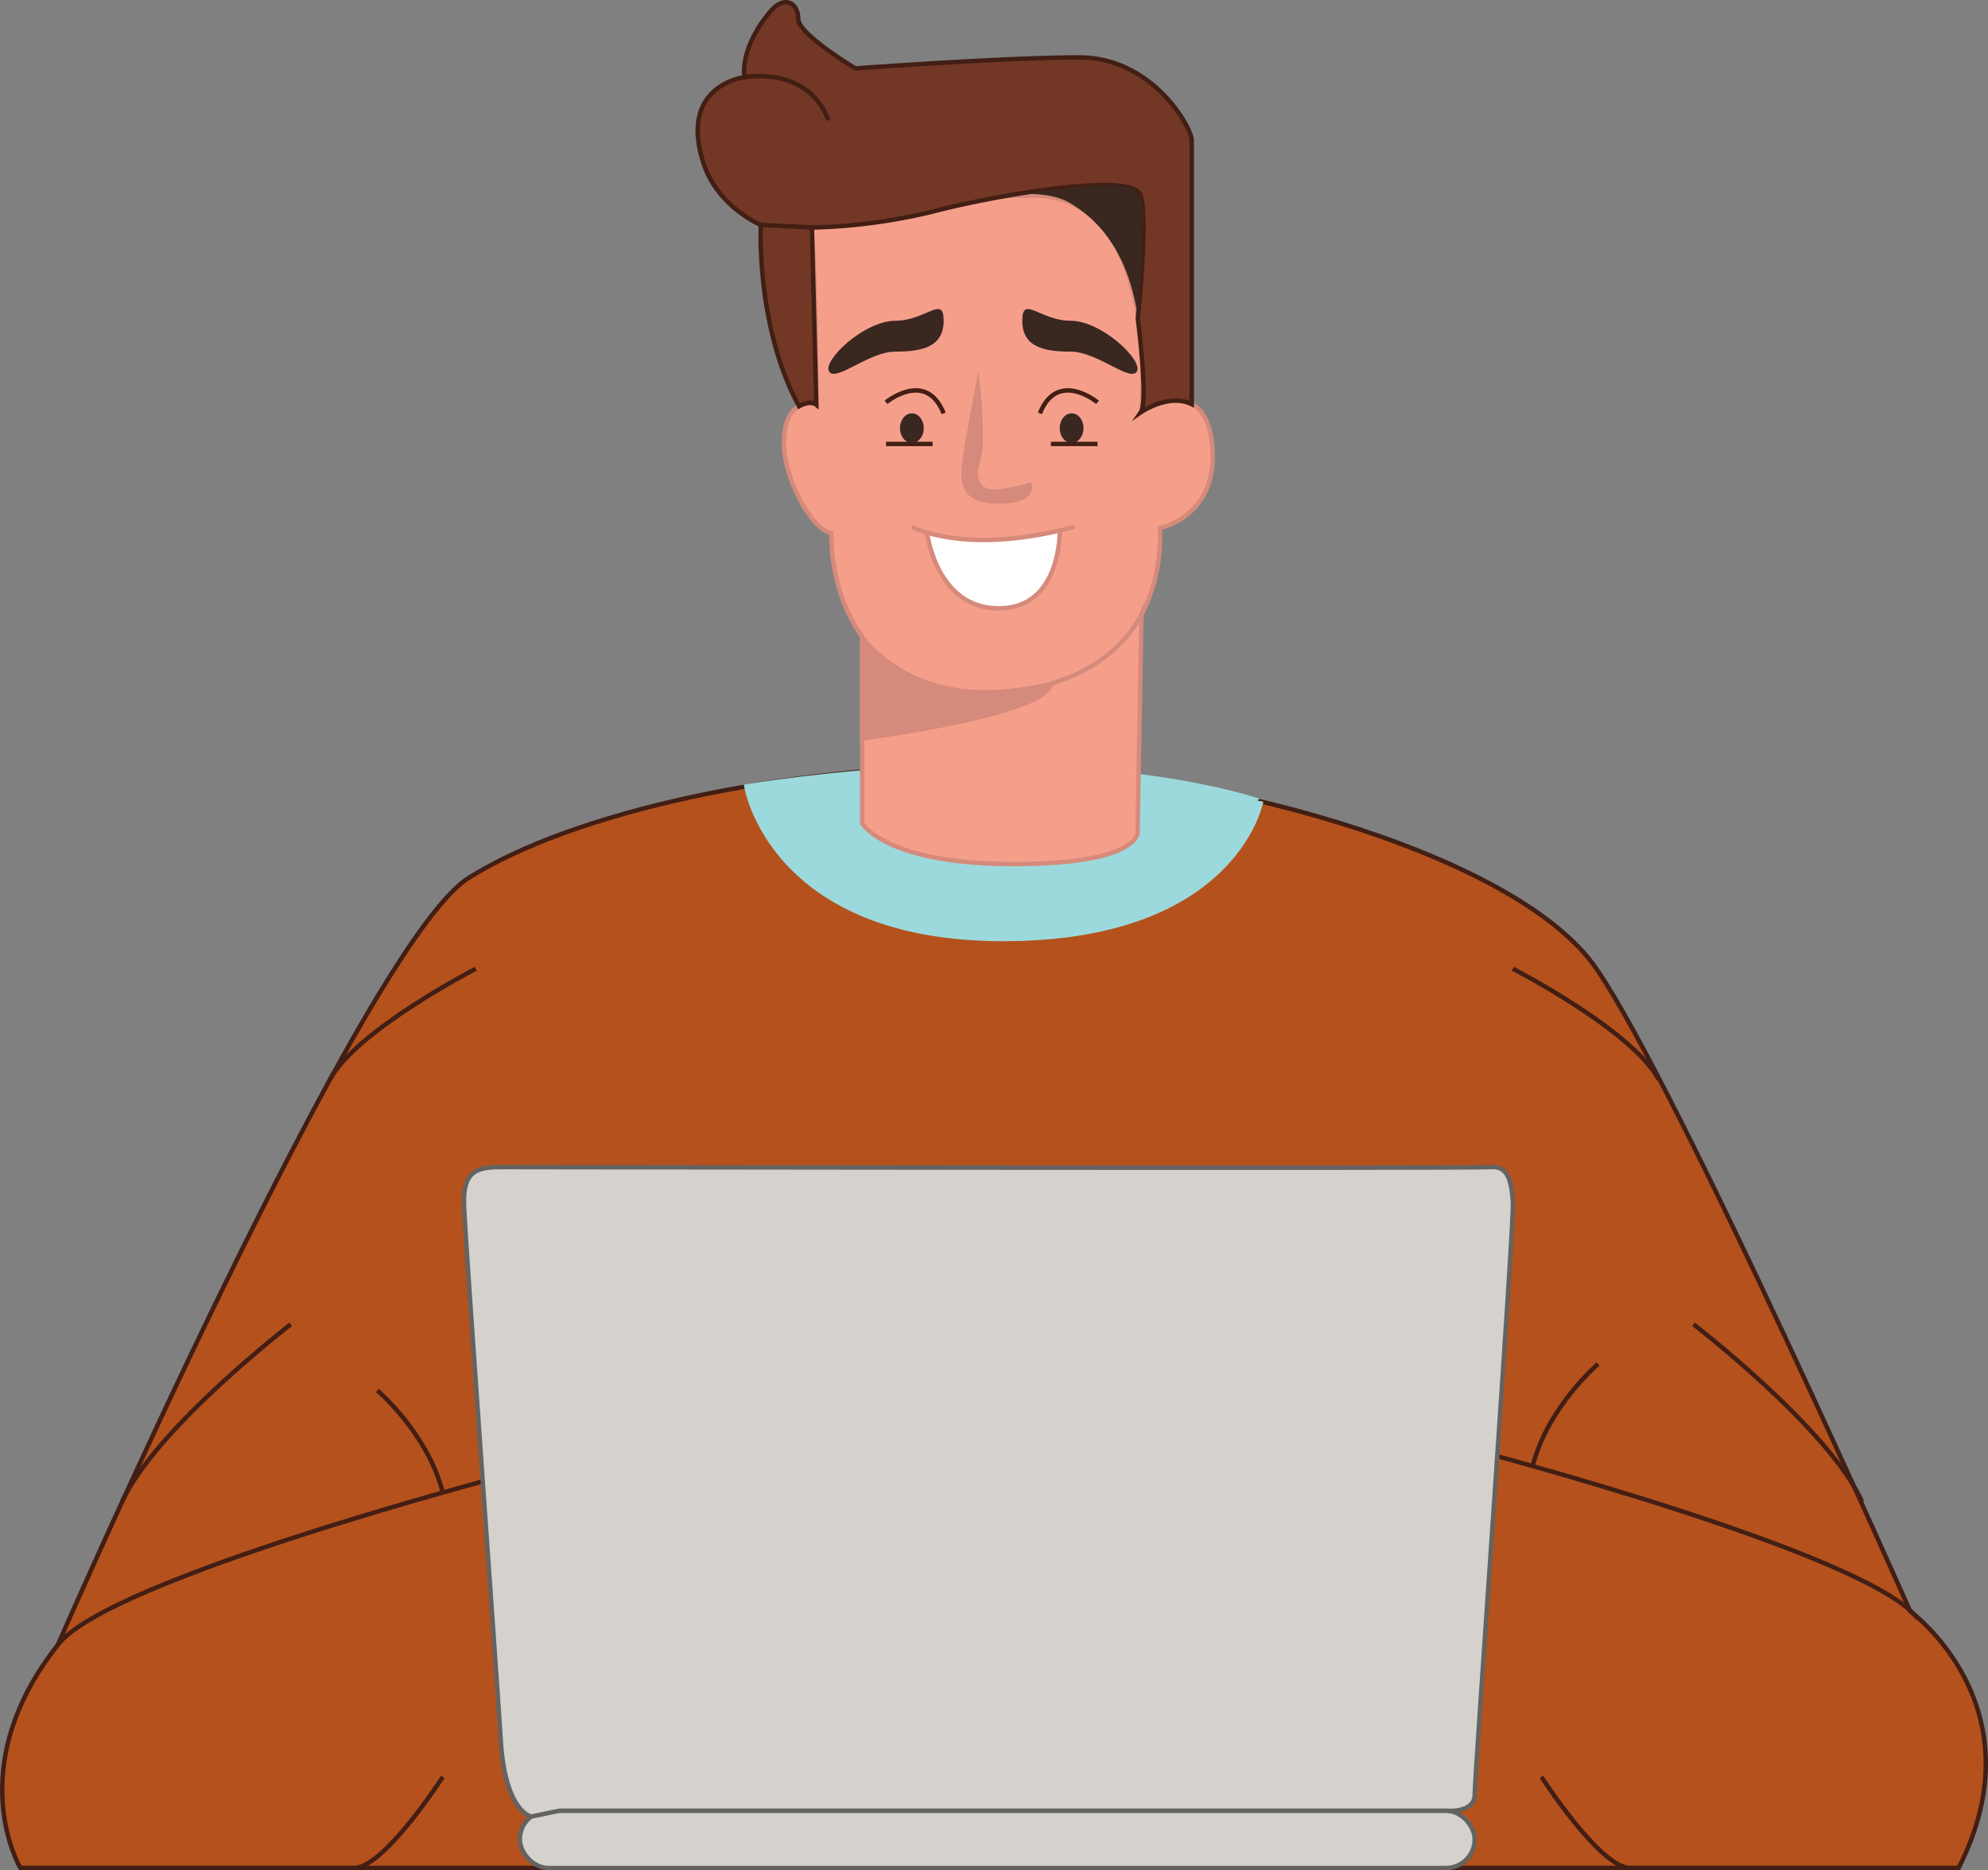 <svg id="Capa_2" data-name="Capa 2" xmlns="http://www.w3.org/2000/svg" viewBox="0 0 451.11 424.27"><rect x="0" y="0" width="451.11" height="424.27" fill="#808080" stroke="none"/><defs><style>.cls-1{fill:#b5511c;}.cls-1,.cls-4,.cls-5{stroke:#421e14;}.cls-1,.cls-10,.cls-2,.cls-4,.cls-5,.cls-6,.cls-7,.cls-8,.cls-9{stroke-miterlimit:10;}.cls-2{fill:#f59f8b;}.cls-2,.cls-6,.cls-7,.cls-8{stroke:#d68a7b;}.cls-3{fill:#392720;}.cls-4,.cls-7{fill:none;}.cls-5{fill:#723825;}.cls-6{fill:#d68a7b;}.cls-8{fill:#fff;}.cls-9{fill:#9cd9dd;stroke:#9cd9dd;}.cls-10{fill:#d5d1cd;stroke:#636362;}</style></defs><title>persona-pc</title><path class="cls-1" d="M27,500s-13.56-22.63,8.47-50.59c0,0,69.49-159.06,93.22-174S199.88,250,246.49,250,366,268.9,384.63,296s71.19,145.76,71.19,145.76,29.66,21.53,11,58.22H27Z" transform="translate(-22.37 -76.23)"/><path class="cls-2" d="M217.68,120.59s-11.86-.92-11,9.25,1,38.2,1,38.2-7.43-2.3-7.43,8.78c0,7.63,6.08,19.49,10.75,20.34,0,0-1.43,36.14,35,36.14,43.07,0,39.55-37.29,39.55-37.29s13.56-2.54,11.86-19.07-16.1-7.2-16.1-7.2,5.08-50-25.42-49.15S217.68,120.59,217.68,120.59Z" transform="translate(-22.37 -76.23)"/><path class="cls-3" d="M225.5,156c6,0,11-1,11-7s-4,0-11,0-16.5,9-15,11.5S219.5,156,225.5,156Z" transform="translate(-22.37 -76.23)"/><path class="cls-4" d="M223.42,167.5s9.08-7.5,13.08,2.5" transform="translate(-22.37 -76.23)"/><line class="cls-4" x1="201.05" y1="100.71" x2="211.63" y2="100.71"/><ellipse class="cls-3" cx="206.92" cy="97.13" rx="2.7" ry="3.36"/><path class="cls-5" d="M281.24,169.75s6.33-4.4,11.55-1.82c0,0,0-57.17,0-59.92S284,89.25,267.25,89.25s-50.75,2.5-50.75,2.5-13-7.75-13-11.25-3-5.5-6.25-1.75-6.5,9.5-6,15c0,0-15,1.8-9.25,19.5,3.25,10,13,14,13,14s-1.11,23.27,8.69,41.14c0,0,2.54-1.53,3.92-.34l-1-40.2a128.42,128.42,0,0,0,27.34-3.6c13-3.44,45.5-9.36,47.25-3.68s-0.65,27.91-.65,27.91S283,167.24,281.24,169.75Z" transform="translate(-22.37 -76.23)"/><line class="cls-4" x1="172.63" y1="51.02" x2="184.29" y2="51.61"/><path class="cls-3" d="M253,120.25s7.7-.64,12.12,2,13.09,9,15.49,26.26c0,0,1.57-22.58,1.11-25.25s-0.9-5.43-8.71-5S253,120.25,253,120.25Z" transform="translate(-22.37 -76.23)"/><path class="cls-3" d="M265.34,156c-6,0-11-1-11-7s4,0,11,0,16.5,9,15,11.5S271.34,156,265.34,156Z" transform="translate(-22.37 -76.23)"/><path class="cls-4" d="M271.42,167.5s-9.08-7.5-13.08,2.5" transform="translate(-22.37 -76.23)"/><line class="cls-4" x1="249.05" y1="100.71" x2="238.47" y2="100.71"/><ellipse class="cls-3" cx="243.17" cy="97.13" rx="2.7" ry="3.36"/><path class="cls-6" d="M244.25,163.75s1.5,13,0,17.25,0.67,7.25,4.59,6.75a47.91,47.91,0,0,0,7.16-1.5s1.42,3.75-7.16,3.75-8.34-5-7.34-11S244.25,163.75,244.25,163.75Z" transform="translate(-22.37 -76.23)"/><path class="cls-7" d="M229.3,195.75s12.22,6.75,36.84,0" transform="translate(-22.37 -76.23)"/><path class="cls-8" d="M232.73,197.06c4.72,1.41,14.31,3,28.83-.18l1.29-.3s0.41,17.66-13.84,17.66S232.73,197.06,232.73,197.06Z" transform="translate(-22.37 -76.23)"/><path class="cls-4" d="M191.25,93.75s14.43-2.75,19.09,9.75" transform="translate(-22.37 -76.23)"/><path class="cls-9" d="M191.73,254.63s5.52,34.62,58.27,34.62,58.54-31.18,58.54-31.18S266.71,243,191.73,254.63Z" transform="translate(-22.37 -76.23)"/><path class="cls-2" d="M218,220.76V263s5.25,9.25,34.25,9.25S280.5,265,280.5,265l0.89-49.42s-7.53,17.73-35.46,17.73C226.59,233.31,218,220.76,218,220.76Z" transform="translate(-22.37 -76.23)"/><path class="cls-4" d="M130.33,296s-27.08,13.93-33.08,25.11" transform="translate(-22.37 -76.23)"/><path class="cls-4" d="M88.33,376.67s-30.7,23.63-38.23,40.2" transform="translate(-22.37 -76.23)"/><path class="cls-4" d="M138,410.67S46.62,434.48,35.47,449.41" transform="translate(-22.37 -76.23)"/><path class="cls-4" d="M108,391.67s11.37,9.63,14.85,23.15" transform="translate(-22.37 -76.23)"/><path class="cls-4" d="M122.85,479.33S110,499.33,103,500" transform="translate(-22.37 -76.23)"/><path class="cls-4" d="M365.67,296s27.08,13.93,33.08,25.11" transform="translate(-22.37 -76.23)"/><path class="cls-4" d="M406.67,376.67s30.7,23.63,38.23,40.2" transform="translate(-22.37 -76.23)"/><path class="cls-4" d="M355,404.67s91.38,23.81,102.53,38.74" transform="translate(-22.37 -76.23)"/><path class="cls-4" d="M385,385.67s-11.37,9.63-14.85,23.15" transform="translate(-22.37 -76.23)"/><path class="cls-4" d="M372.15,479.33S385,499.33,392,500" transform="translate(-22.37 -76.23)"/><rect class="cls-10" x="117.96" y="410.77" width="216.67" height="13" rx="6.5" ry="6.5"/><path class="cls-10" d="M142.92,488.33S137,487.33,136,471s-8-112.33-8.33-121.33,4-8.67,10.33-8.67,218.67,0.33,222.67,0,4.67,3.33,5,8S357,479,357,483.33s-6.5,3.67-6.5,3.67H149.33Z" transform="translate(-22.37 -76.23)"/><path class="cls-6" d="M218,243.75s41.43-5.31,42.84-12.28c0,0-16.73,4.22-27.79,0S218,220.76,218,220.76v23Z" transform="translate(-22.37 -76.23)"/></svg>